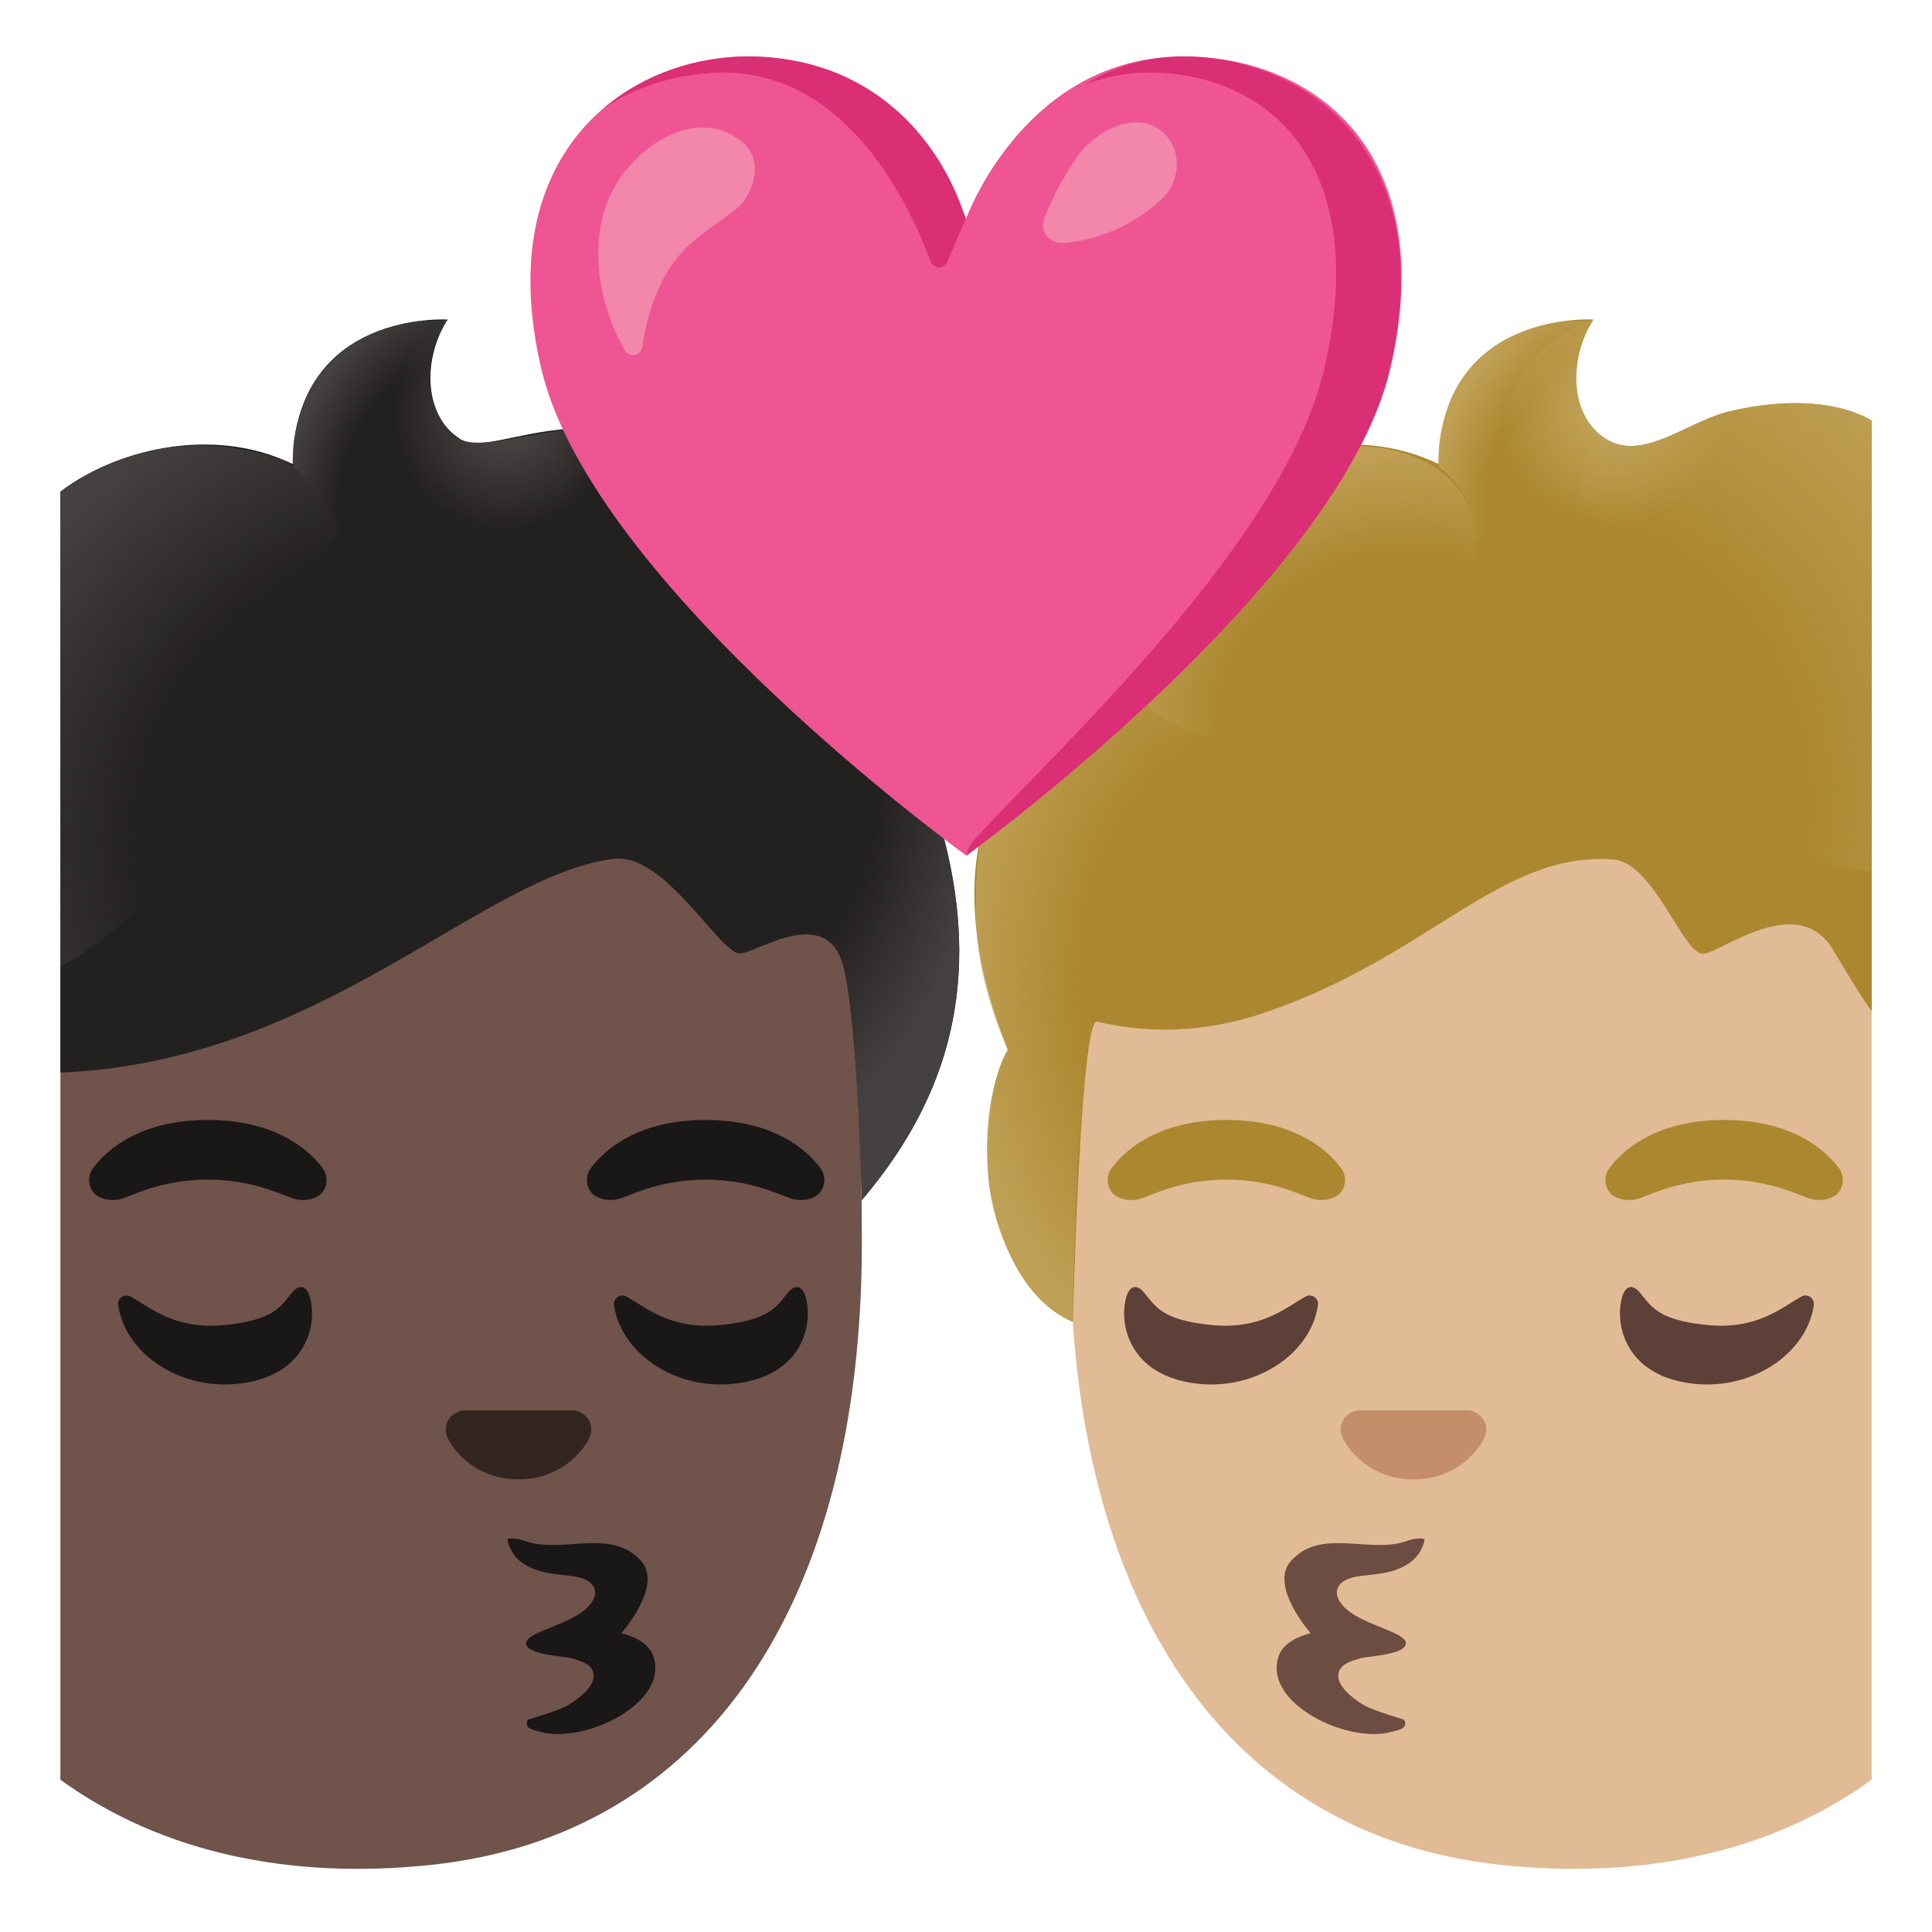 <svg viewBox="0 0 128 128" xmlns="http://www.w3.org/2000/svg">
  <defs>
    <radialGradient id="SVGID_1_" cx="109.537" cy="-11.343" gradientTransform="matrix(0.938 0.347 -0.362 0.978 0 0)" gradientUnits="userSpaceOnUse" r="11.564">
      <stop offset="0.177" stop-color="#BFA055"/>
      <stop offset="0.663" stop-color="#BFA055" stop-opacity="0"/>
    </radialGradient>
    <radialGradient id="SVGID_2_" cx="112.741" cy="-9.013" gradientTransform="matrix(0.81 0.586 -0.707 0.976 0 0)" gradientUnits="userSpaceOnUse" r="33.753">
      <stop offset="0.602" stop-color="#BFA055" stop-opacity="0"/>
      <stop offset="1" stop-color="#BFA055"/>
    </radialGradient>
    <radialGradient id="SVGID_3_" cx="84.222" cy="48.078" gradientTransform="matrix(1 0 0 1.35 0 0)" gradientUnits="userSpaceOnUse" r="20.851">
      <stop offset="0.602" stop-color="#BFA055" stop-opacity="0"/>
      <stop offset="1" stop-color="#BFA055"/>
    </radialGradient>
    <radialGradient id="SVGID_4_" cx="74.476" cy="82.847" gradientTransform="matrix(0.955 -0.295 0.258 0.834 0 0)" gradientUnits="userSpaceOnUse" r="19.552">
      <stop offset="0.602" stop-color="#BFA055" stop-opacity="0"/>
      <stop offset="1" stop-color="#BFA055"/>
    </radialGradient>
    <radialGradient id="SVGID_5_" cx="107.749" cy="-11.042" gradientTransform="matrix(0.905 0.425 -0.616 1.31 0 0)" gradientUnits="userSpaceOnUse" r="9.034">
      <stop offset="0.598" stop-color="#BFA055" stop-opacity="0"/>
      <stop offset="1" stop-color="#BFA055"/>
    </radialGradient>
    <radialGradient id="SVGID_6_" cx="41.019" cy="12.642" gradientTransform="matrix(0.938 0.347 -0.375 1.013 0 0)" gradientUnits="userSpaceOnUse" r="11.78">
      <stop offset="0.206" stop-color="#444140"/>
      <stop offset="0.646" stop-color="#444140" stop-opacity="0"/>
    </radialGradient>
    <radialGradient id="SVGID_7_" cx="39.038" cy="11.255" gradientTransform="matrix(0.905 0.425 -0.616 1.31 0 0)" gradientUnits="userSpaceOnUse" r="9.034">
      <stop offset="0.598" stop-color="#444140" stop-opacity="0"/>
      <stop offset="1" stop-color="#444140"/>
    </radialGradient>
    <radialGradient id="SVGID_8_" cx="13.582" cy="69.613" gradientTransform="matrix(0.955 -0.295 0.258 0.834 0 0)" gradientUnits="userSpaceOnUse" r="36.311">
      <stop offset="0.602" stop-color="#444140" stop-opacity="0"/>
      <stop offset="1" stop-color="#444140"/>
    </radialGradient>
    <radialGradient id="SVGID_9_" cx="49.402" cy="33.003" gradientTransform="matrix(1 0 0 1.553 0 0)" gradientUnits="userSpaceOnUse" r="18.552">
      <stop offset="0.475" stop-color="#444140" stop-opacity="0"/>
      <stop offset="0.845" stop-color="#444140"/>
    </radialGradient>
  </defs>
  <path d="M102.27,34.74 C75.22,34.74 70.9,54.25 70.9,82.33 C70.9,106.3 81.25,121.6 99.4,123.55 C108.75,124.55 117.31,122.76 124,117.91 L124,40.6 C118.69,36.83 111.62,34.74 102.27,34.74 Z" fill="#E0BB95"/>
  <path d="M106.65,77.36 C107.62,76.07 109.87,74.2 114.23,74.2 C118.59,74.2 120.84,76.07 121.81,77.36 C122.24,77.93 122.13,78.59 121.83,78.98 C121.55,79.35 120.74,79.69 119.84,79.39 C118.94,79.08 117.18,78.17 114.23,78.15 C111.28,78.17 109.52,79.08 108.62,79.39 C107.72,79.7 106.9,79.35 106.63,78.98 C106.33,78.59 106.22,77.93 106.65,77.36 Z" fill="#AB872F"/>
  <path d="M73.67,77.36 C74.64,76.07 76.89,74.2 81.25,74.2 C85.61,74.2 87.86,76.07 88.83,77.36 C89.26,77.93 89.15,78.59 88.85,78.98 C88.57,79.35 87.76,79.69 86.86,79.39 C85.96,79.08 84.2,78.17 81.25,78.15 C78.3,78.17 76.54,79.08 75.64,79.39 C74.74,79.7 73.92,79.35 73.65,78.98 C73.35,78.59 73.24,77.93 73.67,77.36 Z" fill="#AB872F"/>
  <path d="M108.65,85.64 C107.98,84.85 107.58,85.48 107.45,86 C107,87.76 107.7,90.54 110.92,91.43 C115.28,92.63 119.68,90.01 120.17,86.45 C120.23,86.01 119.74,85.68 119.35,85.9 C118.04,86.62 116.42,88.13 113.05,87.78 C109.76,87.45 109.37,86.49 108.65,85.64 Z" fill="#5D4037"/>
  <path d="M75.8,85.64 C75.13,84.85 74.73,85.48 74.6,86 C74.15,87.76 74.85,90.54 78.07,91.43 C82.43,92.63 86.83,90.01 87.32,86.45 C87.38,86.01 86.89,85.68 86.5,85.9 C85.19,86.62 83.57,88.13 80.2,87.78 C76.92,87.45 76.52,86.49 75.8,85.64 Z" fill="#5D4037"/>
  <path id="mouth_101_" d="M91.65,114.85 C88.63,115.23 83.63,112.62 84.74,109.66 C85.16,108.54 86.84,108.21 86.84,108.21 C86.84,108.21 84.08,105.09 85.5,103.45 C87.41,101.24 90.57,102.86 92.93,102.18 C93.41,102.04 93.92,101.82 94.39,101.98 C94.19,102.92 93.63,103.6 92.44,104.02 C91.1,104.49 89.64,104.22 88.9,104.85 C88.14,105.51 88.79,106.44 89.77,107.02 C91.16,107.84 93.24,108.26 93.14,108.92 C93.03,109.64 90.65,109.72 90.12,109.87 C89.64,110.01 88.94,110.19 88.73,110.7 C88.35,111.59 89.66,112.55 90.33,112.95 C91.07,113.39 92.94,113.88 93.01,113.94 C93.15,114.06 93.12,114.31 92.99,114.45 C92.86,114.6 91.94,114.81 91.65,114.85 Z" fill="#6D4C41"/>
  <path id="nose_174_" d="M89.65,93.53 C89.76,93.49 89.87,93.46 89.98,93.44 L97.31,93.44 C97.42,93.45 97.53,93.48 97.64,93.53 C98.3,93.8 98.67,94.49 98.36,95.22 C98.05,95.95 96.59,98.01 93.65,98.01 C90.71,98.01 89.25,95.95 88.94,95.22 C88.62,94.49 88.99,93.8 89.65,93.53 Z" fill="#C48E6A"/>
  <path id="hair_609_" d="M124,27.87 C124,27.87 121.05,25.75 114.63,27.24 C111.81,27.89 108.87,30.62 106.41,29.09 C103.9,27.53 103.95,23.65 105.57,21.17 C105.57,21.17 95.47,20.54 95.3,30.74 C89.72,28.04 83.2,29.99 79.85,32.63 C73.71,37.47 74.49,44.82 74.49,44.82 C74.49,44.82 58.9,49.58 66.78,69.56 C66.78,69.56 65.05,71.96 65.62,78.17 C66.01,82.43 68.09,86.36 71.08,87.56 C71.08,87.56 71.58,67.41 72.69,67.68 C77.75,68.91 81.94,67.72 83.84,67.07 C94.73,63.36 99.41,56.4 106.87,56.94 C109.57,57.13 111.49,63.2 112.83,63.19 C113.94,63.18 119.08,59.01 121.43,62.9 C122.38,64.48 123.16,65.82 124.01,67 L124.01,27.87 Z" fill="#AB872F"/>
  <path d="M124,27.87 C124,27.87 121.05,25.75 114.63,27.24 C111.81,27.89 108.87,30.62 106.41,29.09 C103.9,27.53 103.95,23.65 105.57,21.17 C105.55,21.19 101.85,22.31 100.45,25.61 C97.63,32.22 99.16,43.9 124.02,47.15 C123.91,47.15 124,30.05 124,27.87 Z" fill="url(#SVGID_1_)"/>
  <path d="M124,27.87 C124,27.87 121.05,25.75 114.63,27.24 C111.81,27.89 108.87,30.62 106.41,29.09 C103.9,27.53 99.15,54.51 124.01,57.75 C123.91,57.75 124,30.05 124,27.87 Z" fill="url(#SVGID_2_)"/>
  <path d="M83.56,48.67 C76.76,49.58 74.47,44.83 74.47,44.83 C65.01,48.76 64.68,55.55 64.64,60.01 C64.61,63.31 65.47,66.52 66.76,69.57 C66.76,69.57 64.94,72.47 65.5,78.23 C65.78,81.09 67.5,86.04 71.05,87.57 C71.05,87.57 71.24,79.74 71.37,77.32 C71.4,76.72 72.02,67.55 72.66,67.69 C77.74,68.82 90.47,54.36 83.56,48.67 Z" fill="url(#SVGID_3_)"/>
  <path d="M97.66,34.59 C95.93,27.69 84.82,28.71 79.84,32.63 C77.05,34.83 74.48,38.49 74.48,44.82 C74.48,44.82 75.4,46.15 76.18,46.85 C77.44,47.98 79.04,48.65 80.72,48.88 C85.14,49.48 89.79,48.19 93.27,45.38 C95.62,43.48 97.48,40.81 97.82,37.8 C97.96,36.58 97.9,35.52 97.66,34.59 Z" fill="url(#SVGID_4_)"/>
  <path d="M106.41,29.09 C103.9,27.53 103.95,23.65 105.57,21.17 C105.49,21.29 103.77,21.25 103.58,21.28 C102.1,21.48 100.64,21.94 99.36,22.72 C97.69,23.75 96.48,25.32 95.86,27.18 C95.41,28.51 95.25,29.75 95.34,30.96 C95.34,30.96 97.53,32.35 97.87,35.66 C97.93,36.3 107.66,29.86 106.41,29.09 Z" fill="url(#SVGID_5_)"/>
  <path d="M25.73,34.74 C52.78,34.74 57.1,54.25 57.1,82.33 C57.1,106.3 46.75,121.6 28.6,123.55 C19.25,124.55 10.69,122.76 4,117.91 L4,40.6 C9.31,36.83 16.38,34.74 25.73,34.74 Z" fill="#70534A"/>
  <path d="M21.35,77.36 C20.38,76.07 18.13,74.2 13.77,74.2 C9.41,74.2 7.16,76.07 6.19,77.36 C5.76,77.93 5.87,78.59 6.17,78.98 C6.45,79.35 7.26,79.69 8.16,79.39 C9.06,79.08 10.82,78.17 13.77,78.15 C16.72,78.17 18.48,79.08 19.38,79.39 C20.28,79.7 21.1,79.35 21.37,78.98 C21.67,78.59 21.78,77.93 21.35,77.36 Z" fill="#1A1717"/>
  <path d="M54.33,77.36 C53.36,76.07 51.11,74.2 46.75,74.2 C42.39,74.2 40.14,76.07 39.17,77.36 C38.74,77.93 38.85,78.59 39.15,78.98 C39.43,79.35 40.24,79.69 41.14,79.39 C42.04,79.08 43.8,78.17 46.75,78.15 C49.7,78.17 51.46,79.08 52.36,79.39 C53.26,79.7 54.08,79.35 54.35,78.98 C54.65,78.59 54.76,77.93 54.33,77.36 Z" fill="#1A1717"/>
  <path d="M19.35,85.64 C20.02,84.85 20.42,85.48 20.55,86 C21,87.76 20.3,90.54 17.08,91.43 C12.72,92.63 8.32,90.01 7.83,86.45 C7.77,86.01 8.26,85.68 8.65,85.9 C9.96,86.62 11.58,88.13 14.95,87.78 C18.23,87.45 18.63,86.49 19.35,85.64 Z" fill="#1A1717"/>
  <path d="M52.2,85.64 C52.87,84.85 53.27,85.48 53.4,86 C53.85,87.76 53.15,90.54 49.93,91.43 C45.57,92.63 41.17,90.01 40.68,86.45 C40.62,86.01 41.11,85.68 41.5,85.9 C42.81,86.62 44.43,88.13 47.8,87.78 C51.08,87.45 51.48,86.49 52.2,85.64 Z" fill="#1A1717"/>
  <path id="mouth_104_" d="M36.35,114.85 C39.37,115.23 44.37,112.62 43.26,109.66 C42.84,108.54 41.16,108.21 41.16,108.21 C41.16,108.21 43.92,105.09 42.5,103.45 C40.59,101.24 37.43,102.86 35.07,102.18 C34.59,102.04 34.08,101.82 33.61,101.98 C33.81,102.92 34.37,103.6 35.56,104.02 C36.9,104.49 38.36,104.22 39.1,104.85 C39.86,105.51 39.21,106.44 38.23,107.02 C36.84,107.84 34.76,108.26 34.86,108.92 C34.97,109.64 37.35,109.72 37.88,109.87 C38.36,110.01 39.06,110.19 39.27,110.7 C39.65,111.59 38.34,112.55 37.67,112.95 C36.93,113.39 35.06,113.88 34.99,113.94 C34.85,114.06 34.88,114.31 35.01,114.45 C35.14,114.6 36.06,114.81 36.35,114.85 Z" fill="#1A1717"/>
  <path id="nose_177_" d="M38.35,93.53 C38.24,93.49 38.13,93.46 38.02,93.44 L30.69,93.44 C30.58,93.45 30.47,93.48 30.36,93.53 C29.7,93.8 29.33,94.49 29.64,95.22 C29.95,95.95 31.41,98.01 34.35,98.01 C37.29,98.01 38.75,95.95 39.06,95.22 C39.37,94.49 39.01,93.8 38.35,93.53 Z" fill="#33251F"/>
  <path id="hair_604_" d="M62.52,55.44 C61.08,49.94 59.01,38.79 51.05,32.87 C39.83,24.52 32.95,30.62 30.5,29.09 C27.99,27.53 28.04,23.65 29.66,21.17 C29.66,21.17 19.56,20.54 19.39,30.74 C13.84,28.07 7.37,29.97 4,32.58 L4,71.06 C21.28,70.37 31.89,57.98 40.67,56.9 C44.07,56.48 47.68,63.18 49.02,63.17 C50.13,63.16 54.88,59.75 55.91,64.17 C56.88,68.34 57.1,79.51 57.1,79.51 C62.18,73.52 65.28,66.01 62.52,55.44 Z" fill="#232020"/>
  <path d="M37.38,28.49 C37.38,28.49 36.01,28.67 34.8,28.91 C32.97,29.27 30.94,29.65 30.09,28.87 C28.07,27.01 28.04,23.65 29.66,21.17 C29.64,21.19 26.83,22.21 25.43,26.26 C24.72,28.33 24.19,35.09 28.96,37.28 C35.23,40.16 42.7,38.38 44.49,36.26 C46.78,33.57 39.88,27.92 37.38,28.49 Z" fill="url(#SVGID_6_)"/>
  <path d="M30.5,29.09 C27.99,27.53 28.04,23.65 29.66,21.17 C29.58,21.29 27.86,21.25 27.67,21.28 C26.19,21.48 24.73,21.94 23.45,22.72 C21.78,23.75 20.57,25.32 19.95,27.18 C19.5,28.51 19.34,29.75 19.43,30.96 C19.43,30.96 21.62,32.35 21.96,35.66 C22.01,36.3 31.75,29.86 30.5,29.09 Z" fill="url(#SVGID_7_)"/>
  <path d="M18.26,49.03 C19.81,46.44 21.55,40.81 21.9,37.81 C22.04,36.59 21.98,35.52 21.75,34.6 C21.28,32.72 20.27,31.42 18.95,30.57 C10.48,27.39 4.28,32.37 4,32.58 L4,64 C4.27,64.05 11.84,59.77 18.26,49.03 Z" fill="url(#SVGID_8_)"/>
  <path d="M62.52,55.44 C61.08,49.94 59.01,38.79 51.05,32.87 C49.53,31.74 48.1,30.88 46.74,30.23 L49.02,63.17 C50.13,63.16 54.88,59.75 55.91,64.17 C56.88,68.34 57.1,79.51 57.1,79.51 C62.18,73.52 65.28,66.01 62.52,55.44 Z" fill="url(#SVGID_9_)"/>
  <path d="M78.41,3.74 C67.87,3.74 64,14.5 64,14.5 C64,14.5 60.18,3.74 49.57,3.74 C41.6,3.74 32.5,10.06 35.86,24.42 C39.22,38.78 64.02,56.68 64.02,56.68 C64.02,56.68 88.74,38.78 92.1,24.42 C95.46,10.06 87.02,3.74 78.41,3.74 Z" fill="#EF5592"/>
  <path d="M47.94,4.81 C56.21,4.81 60.32,13.7 61.65,17.31 C61.84,17.82 62.56,17.84 62.77,17.34 L63.98,14.51 C62.27,9.06 57.58,3.74 49.57,3.74 C46.25,3.74 42.75,4.84 40.02,7.15 C42.42,5.56 45.25,4.81 47.94,4.81 Z" fill="#DA2E75"/>
  <path d="M78.41,3.74 C75.86,3.74 73.71,4.48 71.9,5.59 C73.17,5.1 74.58,4.81 76.13,4.81 C83.93,4.81 90.9,10.72 87.75,24.39 C85.05,36.12 69.25,50.35 64.43,55.78 C64.12,56.13 64.02,56.69 64.02,56.69 C64.02,56.69 88.74,38.79 92.1,24.43 C95.46,10.06 86.38,3.74 78.41,3.74 Z" fill="#DA2E75"/>
  <path d="M41.4,11.36 C43.2,9.11 46.43,7.25 49.16,9.39 C50.64,10.55 49.99,12.93 48.67,13.93 C46.74,15.39 45.07,16.27 43.9,18.56 C43.2,19.94 42.77,21.44 42.56,22.98 C42.48,23.59 41.68,23.73 41.38,23.2 C39.34,19.6 38.77,14.65 41.4,11.36 Z" fill="#F386AB"/>
  <path d="M70.31,16.09 C69.46,16.09 68.87,15.27 69.18,14.48 C69.75,13.03 70.49,11.62 71.38,10.37 C72.7,8.52 75.2,7.45 76.79,8.56 C78.42,9.71 78.21,11.99 77.06,13.1 C74.61,15.49 71.53,16.09 70.31,16.09 Z" fill="#F386AB"/>
</svg>